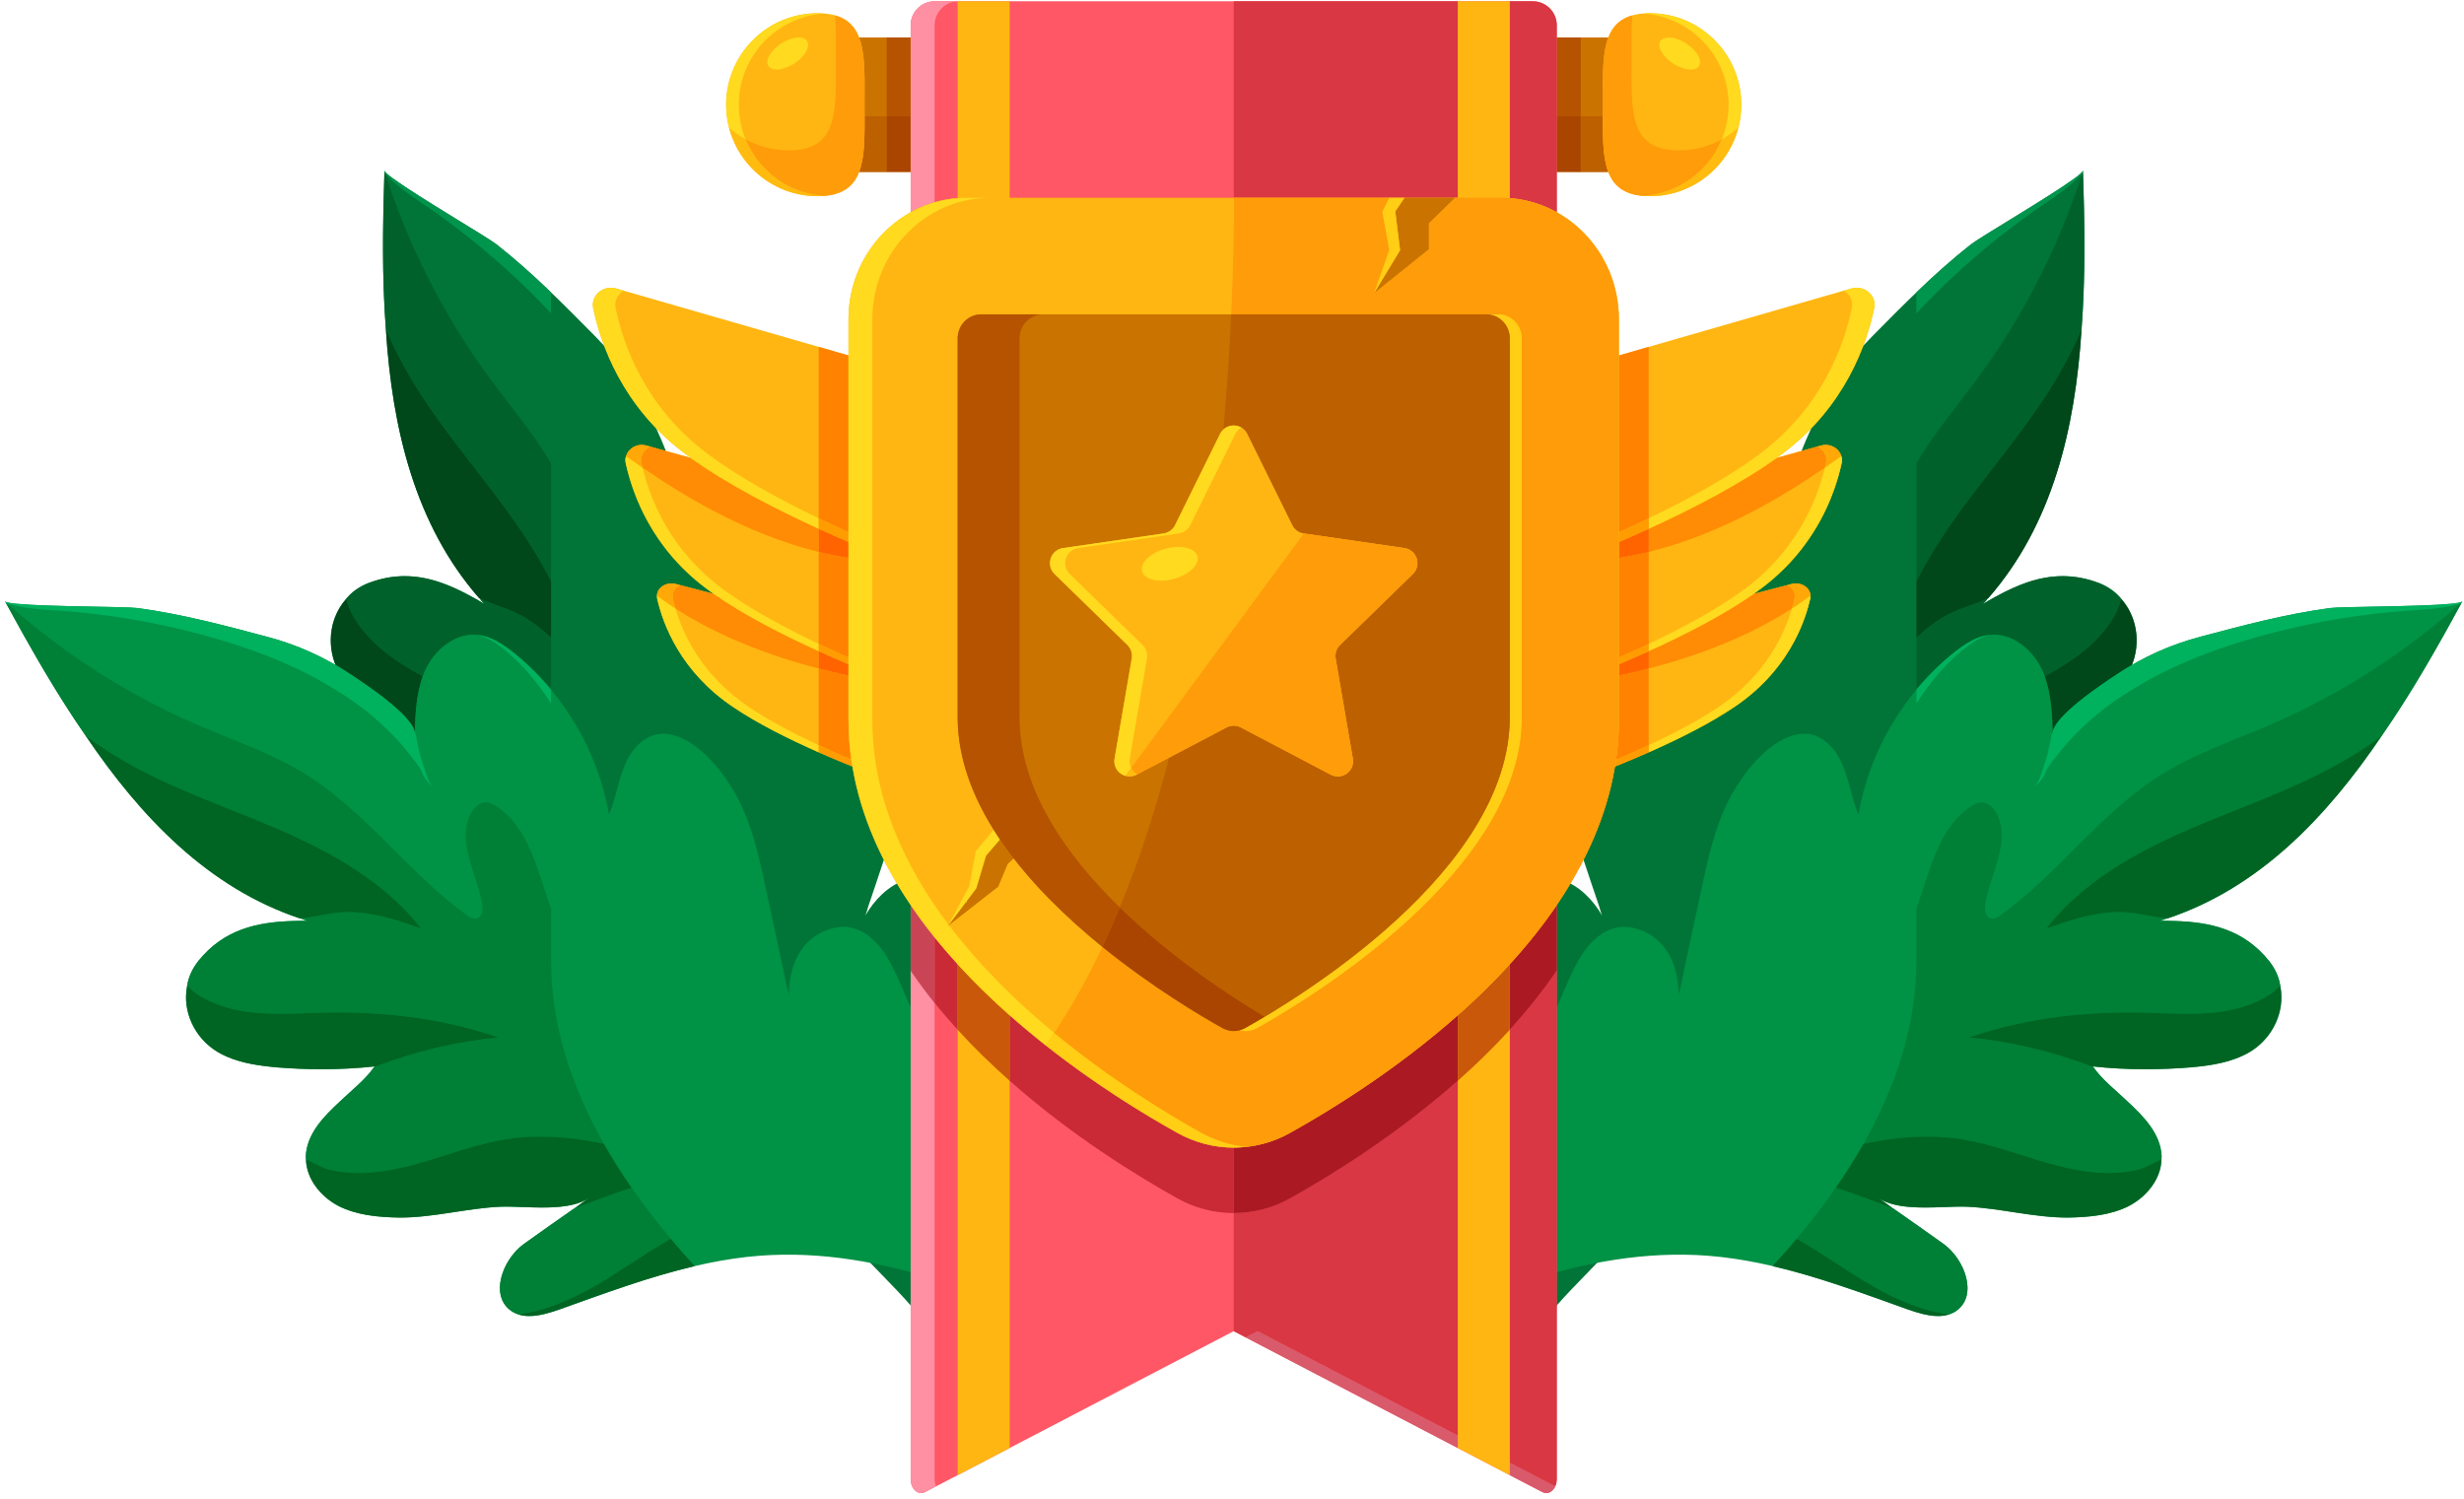 <svg width="373" height="227" viewBox="0 0 373 227" fill="none" xmlns="http://www.w3.org/2000/svg">
<path d="M58.208 25.819L58.191 25.942L58.202 26.149C57.926 33.878 57.807 41.961 58.415 49.856C59.367 64.908 62.829 79.451 72.527 90.546L72.567 90.552C72.81 90.876 73.06 91.159 73.348 91.448C72.7 91.067 72.093 90.691 71.439 90.35C66.574 87.671 61.639 86.058 55.831 88.245C54.43 88.79 53.24 89.612 52.383 90.688C49.776 93.621 49.296 98.139 51.333 101.819C52.849 104.515 55.331 106.522 57.842 108.325C61.974 111.228 66.359 113.796 70.941 115.855L70.814 115.877L70.774 115.871C68.564 116.878 66.041 117.181 63.646 117.747C60.321 118.472 56.711 119.444 54.854 122.32L54.629 122.742C53.136 125.378 53.676 128.845 55.29 131.429C57.014 134.115 59.717 136.029 62.453 137.699C66.99 140.37 72.052 141.672 76.622 144.101C79.96 145.899 84.982 150.087 89.031 149.796C88.07 149.867 87.151 149.94 86.185 150.052L86.103 150.042C83.015 150.262 79.874 150.556 76.779 150.818C72.712 151.229 68.252 154.974 69.919 158.639C70.076 158.993 70.313 159.358 70.562 159.642C71.91 161.197 74.306 161.785 76.394 162.207C86.813 164.19 97.382 165.987 106.887 170.608C115.502 174.81 122.821 181.146 129.111 188.322C131.917 191.533 135.094 194.466 137.9 197.676C140.065 200.174 141.054 202.217 144.536 203.292L144.735 203.36L144.773 203.366C145.214 203.469 145.579 203.522 146.006 203.418L146.543 203.124C147.488 202.307 147.022 200.341 146.429 199.017C145.195 196.362 144.269 193.584 143.683 190.732L143.69 190.692C142.329 184.589 142.293 178.18 142.894 171.944C143.749 162.769 145.819 153.768 146.753 144.604C147.135 141.064 147.126 137.055 144.588 134.585C143.788 133.808 142.788 133.294 141.707 133.057C140.161 132.588 138.449 132.716 136.927 133.245C134.4 134.162 132.37 136.229 131 138.596C131.133 138.242 131.271 137.85 131.363 137.49L131.376 137.409C133.007 132.643 134.555 127.863 136.146 123.092C137.661 118.555 139.187 113.939 139.538 109.154C139.844 104.695 139.05 97.225 134.943 94.45L134.364 94.161L134.329 94.115C132.165 93.064 129.36 93.903 127.37 95.395C125.253 96.912 123.68 98.96 121.637 100.526L121.593 100.561L121.309 100.809C124.818 91.56 124.752 81.013 121.193 71.786C120.458 69.989 119.596 68.213 118.074 67.004L117.999 66.952C115.314 64.915 111.352 65.468 108.523 67.336C105.781 69.177 103.891 72.004 102.126 74.812L101.964 75.079C103.352 72.878 99.088 64.253 98.063 62.167C96.019 57.948 93.335 54.176 90.048 50.857C85.246 46.001 80.553 41.24 75.166 37C73.756 35.889 63.417 29.87 59.597 27.092C58.736 26.474 58.185 25.983 58.208 25.819Z" fill="#007537"/>
<path d="M58.046 31.416C58.082 29.577 58.133 27.753 58.191 25.942L58.201 26.149C58.14 27.889 58.085 29.645 58.046 31.416Z" fill="#13114C"/>
<path d="M83.416 104.4C81.661 102.286 79.692 100.35 77.54 98.642C76.01 97.477 74.384 96.393 72.48 96.126L72.39 96.118C72.156 96.091 71.924 96.077 71.692 96.077C68.648 96.077 65.87 98.397 64.499 101.2C64.308 101.597 64.139 102.003 63.989 102.414C61.863 101.227 59.786 99.966 57.909 98.43C56.063 96.886 54.384 95.034 53.245 92.888C52.88 92.256 52.666 91.442 52.399 90.701C50.059 93.335 49.434 97.243 50.8 100.674C50.796 100.672 50.792 100.668 50.787 100.666C50.305 99.457 50.07 98.19 50.07 96.943C50.069 94.639 50.865 92.395 52.383 90.687C53.24 89.612 54.43 88.789 55.831 88.245C57.725 87.531 59.526 87.223 61.262 87.223C64.85 87.223 68.16 88.544 71.439 90.35C72.093 90.69 72.7 91.066 73.348 91.447C73.06 91.159 72.81 90.875 72.567 90.551C74.384 91.428 76.339 91.916 78.157 92.793C80.121 93.724 81.84 95.048 83.416 96.548L83.416 104.4ZM83.416 88.005C81.524 84.263 79.194 80.701 76.729 77.302C71.51 70.153 65.567 63.437 61.262 55.676C60.209 53.788 59.249 51.836 58.415 49.856C57.956 43.725 57.924 37.511 58.046 31.416C58.086 29.645 58.14 27.889 58.202 26.149C58.232 26.187 58.264 26.222 58.296 26.258L58.393 26.549C59.569 30.187 60.963 33.733 62.492 37.216C65.686 44.365 69.632 51.168 74.274 57.448C77.383 61.637 80.789 65.665 83.416 70.148V88.005Z" fill="#00622A"/>
<path d="M62.788 111.053C62.788 111.051 62.788 111.047 62.788 111.047C62.775 108.46 54.893 103.293 52.983 102.032C52.266 101.556 51.54 101.104 50.8 100.673C49.434 97.242 50.059 93.334 52.399 90.7C52.666 91.441 52.88 92.255 53.245 92.887C54.384 95.033 56.063 96.885 57.909 98.429C59.786 99.965 61.863 101.226 63.989 102.414C63.032 105.05 62.876 107.948 62.792 110.783L62.788 111.053Z" fill="#004719"/>
<path d="M83.416 96.548C81.84 95.048 80.121 93.724 78.157 92.793C76.339 91.916 74.384 91.428 72.567 90.551L72.527 90.545C62.829 79.45 59.367 64.907 58.415 49.855C59.249 51.835 60.209 53.788 61.262 55.675C65.567 63.437 71.51 70.152 76.729 77.301C79.194 80.7 81.524 84.262 83.416 88.004V96.548Z" fill="#004719"/>
<path d="M83.416 47.429C77.405 41.013 70.64 35.269 63.341 30.394C61.976 29.471 59.752 27.913 58.296 26.258L58.191 25.942L58.208 25.819C58.207 25.825 58.207 25.827 58.207 25.833C58.21 26.005 58.755 26.49 59.596 27.092C63.415 29.869 73.754 35.888 75.165 36.999C78.076 39.29 80.784 41.733 83.416 44.26V47.429Z" fill="#00954D"/>
<path d="M58.296 26.258C58.264 26.222 58.232 26.187 58.201 26.149L58.191 25.942L58.296 26.258Z" fill="#008641"/>
<path d="M0.759 91.02L0.805 91.131L0.919 91.303C4.56 98.035 8.511 104.988 12.991 111.418C21.352 123.782 31.599 134.45 45.434 139.049L45.473 139.033C45.842 139.188 46.196 139.305 46.588 139.406C45.844 139.406 45.138 139.39 44.409 139.428C38.916 139.583 33.897 140.683 30.04 145.463C29.119 146.629 28.513 147.928 28.324 149.273C27.57 153.086 29.428 157.179 33.01 159.295C35.655 160.834 38.779 161.302 41.826 161.58C46.806 161.986 51.834 161.978 56.775 161.436L56.679 161.517L56.641 161.534C55.261 163.5 53.261 165.022 51.502 166.709C49.028 168.993 46.438 171.632 46.295 175.017L46.316 175.49C46.365 178.489 48.563 181.174 51.237 182.572C54.054 183.996 57.319 184.275 60.491 184.325C65.7 184.332 70.671 182.901 75.787 182.681C76.776 182.643 77.947 182.689 79.198 182.735C82.69 182.863 86.793 182.994 89.229 181.316C88.445 181.855 87.699 182.381 86.93 182.961L86.856 182.992C84.33 184.729 81.799 186.556 79.291 188.332C76.028 190.72 74.101 196.151 77.362 198.443C77.673 198.667 78.058 198.857 78.412 198.974C80.343 199.625 82.681 198.929 84.675 198.239C94.555 194.704 104.473 190.938 114.899 190.111C124.355 189.378 133.774 191.109 142.74 194.078C146.744 195.407 150.925 196.317 154.928 197.645C158.027 198.691 159.896 199.939 163.406 199.108L163.608 199.07L163.646 199.054C164.074 198.923 164.409 198.784 164.722 198.478L165.032 197.958C165.43 196.79 164.046 195.344 162.875 194.513C160.492 192.866 158.308 190.962 156.38 188.824L156.364 188.786C152.142 184.262 148.896 178.813 146.282 173.192C142.41 164.938 139.66 156.22 135.862 147.936C134.412 144.725 132.396 141.307 128.991 140.476C127.919 140.215 126.808 140.277 125.767 140.618C124.214 140.994 122.817 141.96 121.783 143.172C120.089 145.226 119.393 148.006 119.411 150.711C119.347 150.343 119.268 149.94 119.167 149.586L119.136 149.512C118.136 144.627 117.062 139.773 116.023 134.904C115.042 130.277 114.029 125.574 111.929 121.314C109.952 117.357 105.53 111.385 100.633 111.077L99.995 111.121L99.942 111.099C97.568 111.287 95.596 113.408 94.648 115.679C93.602 118.035 93.287 120.571 92.332 122.932L92.31 122.986L92.194 123.341C90.548 113.689 85.203 104.726 77.54 98.642C76.01 97.477 74.385 96.393 72.48 96.126L72.39 96.118C69.078 95.728 65.974 98.185 64.499 101.199C63.083 104.143 62.889 107.504 62.792 110.783L62.787 111.091C62.869 108.52 54.905 103.302 52.984 102.033C49.126 99.462 44.944 97.591 40.475 96.409C33.942 94.671 27.553 92.964 20.831 92.052C19.071 91.812 7.232 91.861 2.583 91.409C1.537 91.313 0.821 91.169 0.759 91.02Z" fill="#009245"/>
<path d="M48.718 161.869C46.426 161.869 44.13 161.771 41.846 161.585C40.866 161.493 39.875 161.384 38.896 161.226C39.869 161.384 40.852 161.49 41.826 161.58C44.11 161.768 46.405 161.866 48.697 161.866C51.401 161.866 54.1 161.727 56.775 161.436L56.769 161.442C54.103 161.733 51.412 161.869 48.718 161.869Z" fill="#0D0F3F"/>
<path d="M60.534 184.329C60.527 184.329 60.52 184.329 60.512 184.329C58.837 184.301 57.134 184.212 55.486 183.922C57.128 184.208 58.822 184.299 60.491 184.325C60.499 184.325 60.508 184.325 60.515 184.325C65.716 184.325 70.679 182.901 75.787 182.681C76.04 182.67 76.305 182.666 76.58 182.666C77.38 182.666 78.267 182.699 79.198 182.734C80.13 182.77 81.106 182.802 82.082 182.802C84.762 182.802 87.443 182.544 89.229 181.315C89.126 181.386 89.022 181.457 88.919 181.528C87.143 182.577 84.623 182.806 82.102 182.806C81.127 182.806 80.151 182.773 79.219 182.738C78.29 182.705 77.402 182.67 76.602 182.67C76.327 182.67 76.061 182.676 75.808 182.684C70.698 182.904 65.735 184.329 60.534 184.329Z" fill="#0D0F3F"/>
<path d="M80.141 199.239C79.817 199.239 79.499 199.215 79.189 199.166C79.493 199.211 79.803 199.234 80.119 199.234C81.629 199.234 83.24 198.735 84.675 198.239C91.436 195.821 98.216 193.293 105.163 191.673C105.165 191.675 105.165 191.679 105.169 191.681C98.227 193.298 91.452 195.826 84.695 198.244C83.262 198.738 81.651 199.239 80.141 199.239Z" fill="#0D0F3F"/>
<path d="M3.451 95.914C2.552 94.315 1.672 92.719 0.805 91.131L0.919 91.303C1.747 92.831 2.589 94.372 3.451 95.914Z" fill="#13114E"/>
<path d="M79.189 199.166C78.924 199.122 78.665 199.06 78.412 198.974C78.058 198.857 77.673 198.667 77.362 198.443C76.178 197.61 75.678 196.363 75.678 194.999C75.678 192.607 77.213 189.851 79.291 188.332C81.799 186.556 84.33 184.729 86.856 182.992L86.93 182.962C87.597 182.457 88.247 181.997 88.919 181.529C89.033 181.464 89.144 181.392 89.251 181.319C88.466 181.859 87.719 182.386 86.95 182.964C89.817 181.848 92.691 180.745 95.603 179.813C97.427 182.441 99.412 185.017 101.531 187.539C97.565 189.821 93.849 192.515 89.85 194.814C86.328 196.785 82.48 198.498 78.432 198.977C78.679 199.062 78.931 199.122 79.189 199.166ZM55.486 183.922C54.008 183.664 52.572 183.244 51.237 182.572C48.563 181.174 46.365 178.489 46.316 175.49L46.295 175.017C46.438 171.632 49.028 168.992 51.502 166.709C53.261 165.022 55.261 163.5 56.641 161.534L56.679 161.517L56.768 161.441C56.777 161.439 56.787 161.439 56.796 161.439L56.699 161.523C62.699 159.189 69.036 157.678 75.434 157.062C67.672 154.364 59.42 153.28 51.214 153.28C50.516 153.28 49.819 153.288 49.121 153.302C46.905 153.356 44.678 153.476 42.461 153.476C40.603 153.476 38.752 153.391 36.92 153.108C34.571 152.716 32.211 151.978 30.162 150.72C29.535 150.366 28.943 149.775 28.345 149.279C27.591 153.089 29.448 157.182 33.03 159.298C34.824 160.341 36.837 160.894 38.896 161.226C36.829 160.894 34.809 160.341 33.01 159.296C29.959 157.493 28.16 154.257 28.158 150.984C28.158 150.412 28.212 149.84 28.324 149.274C28.513 147.928 29.119 146.629 30.04 145.464C33.897 140.684 38.916 139.584 44.409 139.429C44.798 139.41 45.18 139.404 45.567 139.404C45.903 139.404 46.241 139.406 46.588 139.406C46.196 139.305 45.842 139.188 45.473 139.033C47.462 138.872 49.375 138.306 51.365 138.145C51.842 138.102 52.318 138.082 52.792 138.082C56.524 138.082 60.197 139.322 63.729 140.547C58.344 133.616 50.431 129.163 42.378 125.645C34.341 122.164 25.904 119.416 18.339 114.955C16.494 113.874 14.694 112.69 12.991 111.418C9.535 106.434 6.397 101.161 3.451 95.913C2.589 94.372 1.746 92.831 0.919 91.303C0.963 91.319 1.008 91.333 1.053 91.349L1.283 91.548C4.11 94.062 7.078 96.387 10.129 98.591C16.439 103.09 23.218 106.911 30.326 109.942C35.571 112.164 41.023 114.038 45.869 116.993C55.249 122.676 61.742 132.088 70.596 138.515C70.971 138.801 71.434 139.082 71.903 139.082C71.992 139.082 72.082 139.072 72.173 139.049C73.042 138.823 73.129 137.649 72.978 136.748C72.154 132.186 69.132 127.388 71.235 123.243C71.684 122.317 72.56 121.475 73.606 121.475C73.611 121.475 73.614 121.475 73.617 121.475C74.196 121.502 74.754 121.797 75.24 122.123C80.155 125.47 81.332 131.849 83.416 137.56V145.46C83.416 155.06 86.42 164.35 91.409 173.157C88.222 172.487 85.011 172.068 81.799 172.068C80.078 172.068 78.358 172.187 76.637 172.454C72.082 173.187 67.745 174.881 63.277 176.147C60.333 176.956 57.277 177.583 54.26 177.583C52.682 177.583 51.116 177.41 49.582 177.005C48.64 176.735 47.476 176.033 46.336 175.494C46.385 178.492 48.584 181.178 51.258 182.574C52.587 183.247 54.015 183.664 55.486 183.922Z" fill="#007F36"/>
<path d="M48.696 161.866C46.405 161.866 44.11 161.768 41.826 161.58C40.852 161.49 39.869 161.384 38.896 161.226C36.837 160.893 34.824 160.341 33.03 159.298C29.448 157.182 27.591 153.088 28.345 149.278C28.943 149.774 29.535 150.365 30.162 150.719C32.211 151.977 34.571 152.715 36.92 153.107C38.752 153.391 40.603 153.475 42.461 153.475C44.678 153.475 46.905 153.355 49.121 153.301C49.819 153.287 50.516 153.279 51.214 153.279C59.42 153.279 67.672 154.363 75.434 157.062C69.037 157.677 62.699 159.189 56.699 161.523L56.796 161.438C56.787 161.438 56.777 161.438 56.769 161.44L56.775 161.434C54.1 161.726 51.4 161.866 48.696 161.866Z" fill="#006422"/>
<path d="M60.515 184.325C60.508 184.325 60.499 184.325 60.491 184.325C58.822 184.299 57.128 184.208 55.486 183.922C54.015 183.664 52.587 183.247 51.258 182.574C48.584 181.178 46.386 178.492 46.336 175.494C47.476 176.033 48.64 176.735 49.583 177.005C51.116 177.411 52.682 177.583 54.26 177.583C57.277 177.583 60.333 176.956 63.277 176.147C67.745 174.881 72.082 173.187 76.638 172.454C78.358 172.187 80.078 172.068 81.799 172.068C85.011 172.068 88.222 172.487 91.409 173.157C92.682 175.409 94.088 177.628 95.603 179.813C92.691 180.744 89.817 181.848 86.95 182.963C87.719 182.386 88.466 181.858 89.251 181.319C89.144 181.392 89.033 181.463 88.919 181.529C89.022 181.457 89.126 181.387 89.229 181.316C87.443 182.544 84.762 182.803 82.082 182.803C81.106 182.803 80.13 182.77 79.198 182.735C78.267 182.7 77.38 182.667 76.58 182.667C76.305 182.667 76.04 182.671 75.787 182.681C70.679 182.901 65.716 184.325 60.515 184.325Z" fill="#006422"/>
<path d="M80.12 199.234C79.803 199.234 79.493 199.211 79.189 199.166C78.931 199.122 78.679 199.062 78.432 198.977C82.48 198.498 86.328 196.785 89.85 194.814C93.849 192.515 97.565 189.821 101.531 187.539C102.701 188.934 103.915 190.315 105.163 191.673C98.216 193.294 91.436 195.821 84.675 198.239C83.24 198.735 81.629 199.234 80.12 199.234Z" fill="#006422"/>
<path d="M63.729 140.547C60.197 139.322 56.524 138.083 52.792 138.083C52.318 138.083 51.842 138.101 51.365 138.145C49.375 138.306 47.462 138.872 45.473 139.033L45.434 139.049C31.599 134.45 21.352 123.782 12.991 111.418C14.694 112.69 16.494 113.874 18.339 114.956C25.904 119.417 34.341 122.164 42.378 125.645C50.431 129.163 58.344 133.616 63.729 140.547Z" fill="#006422"/>
<path d="M65.378 118.997C64.712 118.439 64.201 117.731 63.863 116.908C63.525 116.083 62.857 115.307 62.294 114.577C61.729 113.844 61.129 113.128 60.544 112.45C59.155 110.876 57.607 109.457 56.002 108.103C54.358 106.764 52.632 105.549 50.826 104.454C49.004 103.319 47.138 102.292 45.175 101.347C43.226 100.443 41.257 99.587 39.243 98.841C37.229 98.092 35.208 97.433 33.165 96.829C24.8 94.359 16.126 92.847 7.432 92.349C5.805 92.245 3.125 92.03 1.053 91.349L0.805 91.131L0.759 91.02C0.821 91.169 1.537 91.314 2.583 91.409C7.232 91.861 19.071 91.812 20.831 92.052C27.553 92.964 33.942 94.672 40.475 96.409C44.944 97.591 49.126 99.462 52.983 102.033C54.893 103.294 62.775 108.46 62.788 111.047C62.788 111.047 62.788 111.049 62.788 111.054L62.792 110.784L62.969 111.323C63.143 112.17 63.294 113.072 63.505 113.905C63.614 114.384 63.746 114.812 63.893 115.277C64.173 116.168 64.451 117.059 64.805 117.922C64.922 118.311 65.149 118.654 65.378 118.997Z" fill="#00B15E"/>
<path d="M1.053 91.349C1.008 91.333 0.964 91.319 0.919 91.303L0.805 91.131L1.053 91.349Z" fill="#00A451"/>
<path d="M83.416 106.518C81.504 103.512 79.244 100.759 76.515 98.493C75.281 97.512 73.971 96.562 72.48 96.126C74.384 96.393 76.01 97.477 77.54 98.642C79.692 100.35 81.661 102.286 83.416 104.4V106.518Z" fill="#00B15E"/>
<path d="M315.311 25.819L315.328 25.942L315.317 26.149C315.593 33.878 315.712 41.961 315.105 49.856C314.152 64.908 310.69 79.451 300.992 90.546L300.952 90.552C300.709 90.876 300.461 91.159 300.17 91.448C300.818 91.067 301.425 90.691 302.079 90.35C306.946 87.671 311.881 86.058 317.69 88.245C319.089 88.79 320.279 89.612 321.135 90.688C323.744 93.621 324.223 98.139 322.186 101.819C320.672 104.515 318.188 106.522 315.677 108.325C311.546 111.228 307.161 113.796 302.577 115.855L302.706 115.877L302.746 115.871C304.955 116.878 307.48 117.181 309.874 117.747C313.199 118.472 316.807 119.444 318.665 122.32L318.891 122.742C320.383 125.378 319.844 128.845 318.229 131.429C316.505 134.115 313.803 136.029 311.066 137.699C306.532 140.37 301.469 141.672 296.899 144.101C293.56 145.899 288.539 150.087 284.489 149.796C285.447 149.867 286.368 149.94 287.335 150.052L287.416 150.042C290.505 150.262 293.645 150.556 296.741 150.818C300.807 151.229 305.266 154.974 303.602 158.639C303.444 158.993 303.207 159.358 302.959 159.642C301.611 161.197 299.214 161.785 297.125 162.207C286.706 164.19 276.136 165.987 266.632 170.608C258.018 174.81 250.7 181.146 244.409 188.322C241.601 191.533 238.425 194.466 235.62 197.676C233.455 200.174 232.464 202.217 228.984 203.292L228.787 203.36L228.747 203.366C228.305 203.469 227.94 203.522 227.513 203.418L226.976 203.124C226.031 202.307 226.497 200.341 227.091 199.017C228.324 196.362 229.25 193.584 229.836 190.732L229.83 190.692C231.192 184.589 231.227 178.18 230.625 171.944C229.773 162.769 227.703 153.768 226.766 144.604C226.385 141.064 226.393 137.055 228.931 134.585C229.732 133.808 230.731 133.294 231.812 133.057C233.359 132.588 235.07 132.716 236.592 133.245C239.119 134.162 241.151 136.229 242.521 138.596C242.387 138.242 242.248 137.85 242.156 137.49L242.146 137.409C240.514 132.643 238.965 127.863 237.374 123.092C235.86 118.555 234.335 113.939 233.984 109.154C233.676 104.695 234.471 97.225 238.578 94.45L239.158 94.161L239.191 94.115C241.356 93.064 244.161 93.903 246.152 95.395C248.268 96.912 249.839 98.96 251.882 100.526L251.928 100.561L252.211 100.809C248.704 91.56 248.769 81.013 252.328 71.786C253.064 69.989 253.924 68.213 255.447 67.004L255.523 66.952C258.208 64.915 262.168 65.468 264.997 67.336C267.74 69.177 269.63 72.004 271.395 74.812L271.555 75.079C270.169 72.878 274.434 64.253 275.458 62.167C277.501 57.948 280.186 54.176 283.473 50.857C288.274 46.001 292.967 41.24 298.354 37C299.764 35.889 310.105 29.87 313.923 27.092C314.784 26.474 315.333 25.983 315.311 25.819Z" fill="#007537"/>
<path d="M315.475 31.454C315.434 29.673 315.379 27.902 315.317 26.149L315.327 25.942C315.384 27.764 315.436 29.602 315.475 31.454Z" fill="#13114C"/>
<path d="M290.104 104.4V96.546C291.68 95.048 293.396 93.724 295.362 92.793C297.179 91.916 299.134 91.428 300.951 90.551C300.708 90.875 300.461 91.159 300.169 91.447C300.817 91.066 301.425 90.69 302.078 90.35C305.357 88.544 308.669 87.223 312.256 87.223C313.993 87.223 315.793 87.531 317.689 88.245C319.089 88.789 320.279 89.612 321.134 90.688C322.654 92.395 323.449 94.639 323.449 96.943C323.449 98.19 323.215 99.457 322.733 100.666C322.726 100.668 322.722 100.672 322.718 100.674C324.085 97.24 323.459 93.332 321.117 90.701C320.853 91.442 320.638 92.256 320.273 92.888C319.132 95.034 317.454 96.886 315.607 98.43C313.731 99.966 311.656 101.227 309.529 102.414C309.379 102.003 309.21 101.597 309.02 101.2C307.647 98.397 304.869 96.077 301.827 96.077C301.596 96.077 301.361 96.091 301.13 96.118L301.037 96.126C299.134 96.393 297.508 97.477 295.98 98.642C293.826 100.35 291.86 102.286 290.104 104.4ZM290.103 88.005V70.148C292.731 65.665 296.135 61.637 299.245 57.449C303.886 51.168 307.832 44.365 311.027 37.217C312.555 33.733 313.949 30.188 315.126 26.549L315.221 26.258C315.254 26.222 315.286 26.187 315.316 26.149C315.379 27.903 315.433 29.673 315.474 31.454C315.594 37.538 315.561 43.739 315.104 49.856C314.27 51.836 313.309 53.788 312.255 55.676C307.949 63.437 302.007 70.153 296.789 77.302C294.324 80.701 291.996 84.263 290.103 88.005Z" fill="#00622A"/>
<path d="M310.73 111.053L310.728 110.783C310.644 107.948 310.486 105.051 309.53 102.414C311.657 101.227 313.732 99.966 315.609 98.43C317.455 96.886 319.133 95.034 320.274 92.888C320.639 92.256 320.854 91.442 321.118 90.701C323.46 93.332 324.087 97.24 322.719 100.674C321.981 101.104 321.251 101.556 320.535 102.033C318.626 103.294 310.745 108.46 310.731 111.047C310.731 111.047 310.73 111.049 310.73 111.053Z" fill="#004719"/>
<path d="M290.104 96.545V88.005C291.996 84.263 294.325 80.701 296.789 77.302C302.007 70.153 307.95 63.437 312.256 55.675C313.309 53.788 314.271 51.836 315.104 49.856C314.151 64.908 310.69 79.451 300.992 90.546L300.951 90.552C299.134 91.429 297.179 91.916 295.362 92.793C293.396 93.725 291.68 95.047 290.104 96.545Z" fill="#004719"/>
<path d="M290.104 47.429V44.259C292.734 41.732 295.441 39.289 298.353 36.999C299.763 35.888 310.104 29.869 313.922 27.091C314.764 26.489 315.308 26.004 315.311 25.833C315.311 25.827 315.311 25.825 315.311 25.818L315.327 25.941L315.221 26.257C313.767 27.913 311.545 29.47 310.178 30.394C302.879 35.269 296.114 41.013 290.104 47.429Z" fill="#00954D"/>
<path d="M315.221 26.258L315.327 25.942L315.317 26.149C315.287 26.187 315.254 26.222 315.221 26.258Z" fill="#008641"/>
<path d="M372.758 91.02L372.712 91.131L372.598 91.303C368.956 98.035 365.008 104.988 360.528 111.418C352.167 123.782 341.919 134.45 328.084 139.049L328.046 139.033C327.675 139.188 327.321 139.305 326.929 139.406C327.675 139.406 328.381 139.39 329.111 139.428C334.604 139.583 339.62 140.683 343.479 145.463C344.4 146.629 345.004 147.928 345.195 149.273C345.949 153.086 344.092 157.179 340.508 159.295C337.864 160.834 334.74 161.302 331.692 161.58C326.711 161.986 321.684 161.978 316.744 161.436L316.839 161.517L316.877 161.534C318.258 163.5 320.257 165.022 322.016 166.709C324.492 168.993 327.082 171.632 327.223 175.017L327.205 175.49C327.153 178.489 324.956 181.174 322.284 182.572C319.465 183.996 316.2 184.275 313.027 184.325C307.817 184.332 302.85 182.901 297.733 182.681C296.744 182.643 295.573 182.689 294.323 182.735C290.829 182.863 286.725 182.994 284.29 181.316C285.074 181.855 285.82 182.381 286.588 182.961L286.665 182.992C289.189 184.729 291.719 186.556 294.23 188.332C297.493 190.72 299.418 196.151 296.158 198.443C295.848 198.667 295.461 198.857 295.107 198.974C293.176 199.625 290.837 198.929 288.846 198.239C278.963 194.704 269.047 190.938 258.622 190.111C249.164 189.378 239.743 191.109 230.778 194.078C226.775 195.407 222.594 196.317 218.591 197.645C215.492 198.691 213.623 199.939 210.113 199.108L209.911 199.07L209.873 199.054C209.446 198.923 209.111 198.784 208.797 198.478L208.487 197.958C208.092 196.79 209.473 195.344 210.644 194.513C213.03 192.866 215.211 190.962 217.139 188.824L217.156 188.786C221.377 184.262 224.62 178.813 227.238 173.192C231.11 164.938 233.861 156.22 237.657 147.936C239.109 144.725 241.124 141.307 244.528 140.476C245.599 140.215 246.712 140.277 247.753 140.618C249.305 140.994 250.702 141.96 251.737 143.172C253.431 145.226 254.125 148.006 254.109 150.711C254.172 150.343 254.251 149.94 254.352 149.586L254.384 149.512C255.384 144.627 256.457 139.773 257.494 134.904C258.477 130.277 259.491 125.574 261.59 121.314C263.567 117.357 267.99 111.385 272.884 111.077L273.524 111.121L273.576 111.099C275.951 111.287 277.922 113.408 278.87 115.679C279.916 118.035 280.232 120.571 281.185 122.932L281.209 122.986L281.327 123.341C282.971 113.689 288.317 104.726 295.981 98.642C297.509 97.477 299.135 96.393 301.038 96.126L301.131 96.118C304.44 95.728 307.544 98.185 309.021 101.199C310.437 104.143 310.63 107.504 310.728 110.783L310.734 111.091C310.653 108.52 318.616 103.302 320.536 102.033C324.395 99.462 328.575 97.591 333.044 96.409C339.578 94.671 345.967 92.964 352.688 92.052C354.45 91.812 366.289 91.861 370.937 91.409C371.983 91.313 372.698 91.169 372.758 91.02Z" fill="#009245"/>
<path d="M324.802 161.869C322.106 161.869 319.415 161.732 316.749 161.441L316.743 161.435C319.417 161.726 322.116 161.865 324.821 161.865C327.114 161.865 329.41 161.767 331.692 161.579C332.661 161.492 333.639 161.383 334.606 161.228C333.633 161.386 332.648 161.495 331.67 161.585C329.388 161.77 327.093 161.869 324.802 161.869Z" fill="#0D0F3F"/>
<path d="M312.983 184.329C307.784 184.329 302.819 182.904 297.71 182.684C297.457 182.676 297.193 182.67 296.915 182.67C296.117 182.67 295.229 182.705 294.298 182.738C293.366 182.773 292.391 182.806 291.416 182.806C288.894 182.806 286.37 182.577 284.594 181.525C284.493 181.455 284.39 181.387 284.289 181.315C286.076 182.544 288.755 182.802 291.435 182.802C292.413 182.802 293.388 182.77 294.322 182.734C295.251 182.699 296.139 182.666 296.939 182.666C297.214 182.666 297.478 182.67 297.732 182.681C302.841 182.901 307.803 184.325 313.002 184.325C313.01 184.325 313.018 184.325 313.026 184.325C314.685 184.299 316.368 184.209 317.999 183.927C316.362 184.211 314.671 184.301 313.007 184.329C312.999 184.329 312.991 184.329 312.983 184.329Z" fill="#0D0F3F"/>
<path d="M293.377 199.239C291.868 199.239 290.256 198.738 288.823 198.245C282.064 195.827 275.288 193.299 268.341 191.679C268.343 191.676 268.347 191.672 268.349 191.67C275.296 193.292 282.08 195.821 288.845 198.239C290.278 198.735 291.89 199.234 293.399 199.234C293.709 199.234 294.017 199.212 294.317 199.166C294.009 199.215 293.696 199.239 293.377 199.239Z" fill="#0D0F3F"/>
<path d="M369.978 96.077C370.871 94.481 371.743 92.885 372.598 91.303L372.712 91.131C371.819 92.771 370.906 94.424 369.978 96.077Z" fill="#13114E"/>
<path d="M294.317 199.166C294.578 199.124 294.834 199.062 295.085 198.978C291.038 198.498 287.19 196.785 283.668 194.814C279.668 192.515 275.95 189.819 271.982 187.536C274.101 185.015 276.086 182.438 277.911 179.811C280.822 180.745 283.698 181.845 286.569 182.964C285.801 182.386 285.052 181.859 284.267 181.319C284.374 181.389 284.483 181.461 284.594 181.526C285.267 181.995 285.92 182.458 286.588 182.962L286.664 182.992C289.188 184.729 291.718 186.557 294.229 188.332C296.305 189.851 297.841 192.607 297.841 194.999C297.841 196.363 297.342 197.611 296.158 198.444C295.847 198.667 295.46 198.857 295.106 198.974C294.85 199.062 294.586 199.124 294.317 199.166ZM317.999 183.928C319.483 183.669 320.921 183.25 322.261 182.575C324.936 181.178 327.131 178.492 327.182 175.494C326.041 176.033 324.878 176.735 323.936 177.005C322.403 177.411 320.837 177.583 319.26 177.583C316.243 177.583 313.184 176.957 310.24 176.147C305.774 174.881 301.436 173.187 296.882 172.454C295.161 172.187 293.44 172.068 291.719 172.068C288.505 172.068 285.294 172.487 282.105 173.16C287.094 164.35 290.104 155.06 290.104 145.46V137.56C292.187 131.849 293.363 125.471 298.279 122.124C298.764 121.797 299.322 121.503 299.902 121.475C299.904 121.475 299.908 121.475 299.91 121.475C300.959 121.475 301.833 122.317 302.283 123.243C304.388 127.388 301.365 132.186 300.54 136.748C300.39 137.65 300.477 138.823 301.346 139.049C301.436 139.071 301.525 139.082 301.615 139.082C302.084 139.082 302.547 138.802 302.923 138.516C311.776 132.088 318.269 122.676 327.648 116.993C332.496 114.038 337.948 112.164 343.193 109.942C350.301 106.911 357.08 103.09 363.39 98.591C366.44 96.388 369.409 94.062 372.235 91.548L372.464 91.349C372.511 91.333 372.554 91.319 372.598 91.303C371.742 92.885 370.871 94.481 369.978 96.077C367.058 101.271 363.948 106.486 360.528 111.418C358.825 112.69 357.025 113.874 355.179 114.956C347.613 119.417 339.176 122.164 331.139 125.645C323.086 129.163 315.175 133.616 309.788 140.547C313.32 139.322 316.994 138.083 320.728 138.083C321.202 138.083 321.678 138.101 322.152 138.145C324.143 138.306 326.055 138.872 328.046 139.033C327.675 139.188 327.321 139.305 326.929 139.406C327.278 139.406 327.615 139.404 327.953 139.404C328.337 139.404 328.721 139.41 329.111 139.429C334.604 139.584 339.62 140.684 343.479 145.464C344.4 146.629 345.004 147.928 345.195 149.274C345.307 149.84 345.361 150.412 345.361 150.984C345.359 154.258 343.558 157.493 340.508 159.296C338.705 160.344 336.679 160.897 334.606 161.229C336.671 160.894 338.691 160.344 340.489 159.299C344.07 157.182 345.927 153.089 345.173 149.279C344.574 149.775 343.983 150.366 343.356 150.72C341.309 151.978 338.947 152.716 336.6 153.108C334.767 153.392 332.915 153.476 331.058 153.476C328.841 153.476 326.613 153.356 324.396 153.302C323.699 153.287 323.002 153.28 322.305 153.28C314.099 153.28 305.847 154.364 298.083 157.063C304.483 157.678 310.82 159.19 316.82 161.524L316.722 161.439C316.73 161.439 316.74 161.439 316.749 161.441L316.839 161.517L316.877 161.534C318.258 163.5 320.257 165.022 322.016 166.709C324.492 168.993 327.082 171.632 327.223 175.017L327.205 175.491C327.153 178.49 324.955 181.174 322.284 182.572C320.938 183.25 319.489 183.669 317.999 183.928Z" fill="#007F36"/>
<path d="M324.821 161.866C322.117 161.866 319.418 161.727 316.744 161.435L316.75 161.442C316.742 161.439 316.732 161.44 316.723 161.44L316.821 161.524C310.821 159.19 304.484 157.678 298.084 157.063C305.848 154.364 314.1 153.28 322.306 153.28C323.003 153.28 323.7 153.288 324.397 153.302C326.614 153.357 328.842 153.476 331.059 153.476C332.916 153.476 334.768 153.392 336.601 153.109C338.948 152.717 341.31 151.978 343.358 150.72C343.984 150.366 344.575 149.775 345.174 149.28C345.928 153.09 344.071 157.183 340.49 159.299C338.692 160.345 336.672 160.895 334.607 161.23C333.641 161.385 332.663 161.494 331.693 161.581C329.411 161.769 327.115 161.866 324.821 161.866Z" fill="#006422"/>
<path d="M313.002 184.325C307.803 184.325 302.841 182.901 297.732 182.681C297.478 182.671 297.214 182.666 296.939 182.666C296.139 182.666 295.251 182.699 294.322 182.734C293.388 182.77 292.413 182.802 291.435 182.802C288.755 182.802 286.076 182.544 284.289 181.315C284.39 181.387 284.493 181.455 284.594 181.525C284.482 181.46 284.373 181.389 284.267 181.319C285.052 181.858 285.801 182.385 286.569 182.963C283.698 181.844 280.822 180.744 277.911 179.81C279.425 177.628 280.83 175.406 282.105 173.159C285.294 172.487 288.505 172.067 291.718 172.067C293.44 172.067 295.161 172.187 296.882 172.454C301.435 173.187 305.774 174.88 310.24 176.146C313.184 176.956 316.243 177.582 319.26 177.582C320.837 177.582 322.403 177.41 323.936 177.005C324.878 176.735 326.041 176.032 327.182 175.493C327.131 178.492 324.936 181.177 322.261 182.574C320.921 183.249 319.483 183.668 317.999 183.927C316.368 184.208 314.685 184.298 313.026 184.325C313.018 184.325 313.01 184.325 313.002 184.325Z" fill="#006422"/>
<path d="M293.399 199.234C291.89 199.234 290.278 198.735 288.845 198.239C282.08 195.821 275.296 193.291 268.349 191.67C269.596 190.312 270.811 188.931 271.982 187.536C275.95 189.819 279.667 192.515 283.668 194.814C287.189 196.785 291.038 198.498 295.085 198.977C294.834 199.062 294.578 199.124 294.317 199.166C294.017 199.211 293.709 199.234 293.399 199.234Z" fill="#006422"/>
<path d="M309.788 140.547C315.175 133.616 323.086 129.163 331.14 125.645C339.176 122.164 347.613 119.416 355.179 114.956C357.025 113.874 358.825 112.69 360.528 111.418C352.167 123.782 341.919 134.45 328.084 139.049L328.046 139.033C326.055 138.872 324.143 138.306 322.152 138.145C321.678 138.102 321.202 138.082 320.728 138.082C316.994 138.082 313.32 139.322 309.788 140.547Z" fill="#006422"/>
<path d="M308.141 118.997C308.369 118.654 308.598 118.311 308.712 117.921C309.066 117.058 309.347 116.168 309.625 115.277C309.772 114.811 309.905 114.384 310.014 113.904C310.224 113.071 310.376 112.17 310.548 111.323L310.728 110.783L310.73 111.053C310.73 111.051 310.73 111.047 310.73 111.047C310.744 108.46 318.625 103.293 320.534 102.032C324.393 99.462 328.573 97.591 333.042 96.409C339.576 94.671 345.965 92.964 352.686 92.051C354.448 91.812 366.287 91.861 370.936 91.409C371.981 91.313 372.698 91.169 372.758 91.019L372.711 91.131L372.463 91.349C370.394 92.03 367.714 92.245 366.085 92.348C357.392 92.847 348.718 94.358 340.352 96.828C338.309 97.433 336.289 98.092 334.276 98.841C332.261 99.587 330.292 100.442 328.345 101.346C326.381 102.291 324.513 103.318 322.694 104.454C320.885 105.548 319.161 106.763 317.516 108.103C315.91 109.457 314.363 110.875 312.974 112.449C312.388 113.128 311.789 113.844 311.225 114.576C310.662 115.306 309.994 116.082 309.654 116.908C309.316 117.73 308.808 118.439 308.141 118.997Z" fill="#00B15E"/>
<path d="M372.464 91.349L372.712 91.131L372.598 91.303C372.554 91.319 372.51 91.333 372.464 91.349Z" fill="#00A451"/>
<path d="M290.104 106.516V104.4C291.86 102.286 293.826 100.35 295.981 98.642C297.508 97.477 299.134 96.393 301.038 96.126C299.546 96.562 298.238 97.512 297.002 98.493C294.276 100.759 292.015 103.512 290.104 106.516Z" fill="#00B15E"/>
<path d="M164.174 142.854C164.305 142.805 164.436 142.75 164.564 142.688C164.436 142.751 164.308 142.805 164.177 142.851L164.174 142.854Z" fill="#FF923B"/>
<path d="M126.187 26.029H247.333V5.674H126.187V26.029Z" fill="#CA7300"/>
<path d="M239.293 17.608H235.663V5.674H239.293V17.608ZM137.856 17.608H134.224V5.674H137.856V17.608Z" fill="#B55300"/>
<path d="M243.464 26.03H239.293V17.608H242.636C242.62 20.922 242.636 23.874 243.464 26.03Z" fill="#BD6000"/>
<path d="M235.663 26.029H239.293V17.609H235.663V26.029Z" fill="#AA4500"/>
<path d="M134.224 26.03H130.054C130.882 23.874 130.896 20.922 130.882 17.608H134.224V26.03Z" fill="#BD6000"/>
<path d="M134.224 26.029H137.856V17.609H134.224V26.029Z" fill="#AA4500"/>
<path d="M235.663 3.812V223.919C235.663 225.42 234.541 226.433 233.492 225.89L228.551 223.322L220.682 219.216L186.759 201.522L152.836 219.216L144.966 223.322L140.027 225.89C138.978 226.433 137.856 225.42 137.856 223.919V3.812C137.856 1.823 139.485 0.193 141.475 0.193H232.044C234.032 0.193 235.663 1.823 235.663 3.812Z" fill="#FF5766"/>
<path d="M139.442 226.039C138.601 226.039 137.856 225.141 137.856 223.919V137.036V146.937C138.993 148.615 140.206 150.245 141.477 151.825V223.919C141.477 224.33 141.567 224.7 141.711 225.015L140.027 225.89C140.018 225.897 140.007 225.901 139.997 225.908C139.813 225.996 139.628 226.04 139.447 226.04C139.445 226.04 139.444 226.039 139.442 226.039ZM137.855 32.131V3.812C137.855 1.823 139.484 0.193 141.474 0.193H145.095H144.965C143.034 0.264 141.476 1.865 141.476 3.812V30.621C140.206 30.988 138.994 31.496 137.855 32.131Z" fill="#FF90A3"/>
<path d="M234.076 226.039C233.885 226.039 233.686 225.992 233.492 225.89C233.686 225.992 233.883 226.039 234.073 226.039C234.632 226.039 235.143 225.64 235.428 225.015L232.173 223.322L228.551 221.434V155.894C231.116 153.083 233.521 150.093 235.663 146.937V198.414V200.588V223.919C235.663 225.141 234.919 226.039 234.076 226.039Z" fill="#D83743"/>
<path d="M220.682 217.327L190.378 201.522L188.569 202.465L186.759 201.522V183.646C189.726 183.646 192.675 182.887 195.28 181.439C201.581 177.912 211.415 171.825 220.682 163.616V217.327Z" fill="#D83743"/>
<path d="M235.663 32.13C233.515 30.938 231.107 30.186 228.551 29.989V0.193H220.682V29.936H186.759V0.193H232.044C234.032 0.193 235.663 1.823 235.663 3.812V17.608V26.029V31.396V32.13Z" fill="#D83743"/>
<path d="M234.073 226.039C233.883 226.039 233.686 225.992 233.492 225.89L228.551 223.322V221.434L232.173 223.322L235.428 225.015C235.143 225.64 234.632 226.039 234.073 226.039Z" fill="#D85A6B"/>
<path d="M220.682 219.216L188.569 202.465L190.378 201.522L220.682 217.327V219.216Z" fill="#D85A6B"/>
<path d="M152.836 0.193V219.216L144.966 223.322V0.193H152.836Z" fill="#FFB612"/>
<path d="M228.551 0.193V223.322L220.682 219.216V0.193H228.551Z" fill="#FFB612"/>
<path d="M186.759 183.646C183.793 183.646 180.844 182.887 178.238 181.422C171.938 177.905 162.104 171.825 152.836 163.616V153.706C162.104 161.912 171.932 167.996 178.238 171.511C180.846 172.968 183.793 173.738 186.759 173.738V183.646ZM144.966 155.894C143.765 154.574 142.598 153.221 141.477 151.825V141.917C142.598 143.31 143.765 144.668 144.966 145.983V155.894Z" fill="#C92A35"/>
<path d="M141.477 151.825C140.206 150.245 138.993 148.615 137.856 146.937V137.036C138.994 138.711 140.206 140.338 141.477 141.918V151.825Z" fill="#C94555"/>
<path d="M186.759 183.646V173.738C186.959 173.738 187.159 173.731 187.356 173.722C190.12 173.626 192.851 172.873 195.28 171.504C201.584 167.992 211.415 161.909 220.682 153.699V163.615C211.415 171.825 201.581 177.911 195.28 181.438C192.675 182.887 189.726 183.646 186.759 183.646Z" fill="#AB1A23"/>
<path d="M152.836 163.616C150.13 161.219 147.473 158.641 144.966 155.894V145.983C147.473 148.73 150.13 151.309 152.836 153.706V163.616Z" fill="#C9580A"/>
<path d="M228.551 155.894V145.975C231.116 143.164 233.521 140.176 235.663 137.025V146.937C233.521 150.093 231.116 153.083 228.551 155.894Z" fill="#AB1A23"/>
<path d="M220.682 163.616V153.7C223.388 151.3 226.043 148.724 228.551 145.975V155.894C226.046 158.643 223.388 161.219 220.682 163.616Z" fill="#C9580A"/>
<path d="M144.518 99.389V121.592C144.518 121.592 134.171 118.414 123.934 113.893C119.242 111.828 114.579 109.472 110.949 107.014C103.076 101.715 100.385 94.618 99.474 90.609L99.446 90.139C99.5 88.941 100.887 88.033 102.315 88.412L108.053 89.904L123.934 94.031L144.518 99.389Z" fill="#FFB612"/>
<path d="M123.934 113.893C119.244 111.822 114.58 109.469 110.949 107.014C103.076 101.715 100.385 94.618 99.474 90.609L99.446 90.139C100.249 90.753 101.183 91.42 102.256 92.119C103.468 96.24 106.379 102.329 113.338 107.014C116.352 109.052 120.074 111.017 123.934 112.812L123.934 113.893Z" fill="#FFDA1E"/>
<path d="M107.896 89.866C107.896 89.868 107.898 89.864 107.896 89.866V89.866Z" fill="#1B0F1A"/>
<path d="M107.897 89.866L102.964 88.582L107.897 89.863C107.897 89.865 107.898 89.864 107.897 89.866Z" fill="#00550B"/>
<path d="M123.934 101.207C113.76 98.572 106.771 95.059 102.256 92.119C102.098 91.578 101.968 91.073 101.862 90.609L101.835 90.139C101.866 89.466 102.323 88.894 102.964 88.582L107.897 89.866L108.031 89.898C112.527 93.038 118.306 96.023 123.934 98.581L123.934 101.207Z" fill="#FF8C04"/>
<path d="M102.256 92.119C101.183 91.42 100.249 90.753 99.446 90.139C99.492 89.132 100.477 88.33 101.635 88.324C101.64 88.324 101.644 88.324 101.649 88.324C101.65 88.324 101.651 88.324 101.653 88.324C101.859 88.324 102.07 88.35 102.282 88.403C102.293 88.405 102.304 88.41 102.314 88.412L102.963 88.582C102.322 88.894 101.865 89.466 101.835 90.139L101.862 90.609C101.968 91.073 102.098 91.578 102.256 92.119Z" fill="#FFA808"/>
<path d="M144.518 80.452V106.676C144.518 106.676 134.498 103.383 123.934 98.569C118.317 96.023 112.539 93.053 108.053 89.904L107.4 89.452C98.699 83.186 95.734 74.786 94.714 70.074C94.634 69.707 94.66 69.358 94.783 69.035C95.123 67.863 96.482 67.058 97.87 67.454L104.571 69.328L123.934 74.712L144.518 80.452Z" fill="#FFB612"/>
<path d="M108.052 89.904L108.032 89.897C107.997 89.874 107.964 89.851 107.931 89.827C107.932 89.827 107.933 89.825 107.936 89.825L108.052 89.904Z" fill="#BA896C"/>
<path d="M107.93 89.828C107.751 89.704 107.574 89.578 107.4 89.452L107.934 89.825C107.933 89.825 107.93 89.828 107.93 89.828Z" fill="#B2B734"/>
<path d="M123.934 98.581C118.306 96.023 112.527 93.038 108.031 89.898L108.053 89.905C112.539 93.054 118.317 96.023 123.934 98.57V98.581Z" fill="#FFC511"/>
<path d="M123.934 98.569C118.317 96.023 112.539 93.053 108.053 89.904L107.934 89.825L107.4 89.452C101.342 85.09 98.065 79.694 96.289 75.227C95.514 73.276 95.024 71.505 94.714 70.075C94.683 69.931 94.667 69.79 94.668 69.651C94.67 69.437 94.709 69.231 94.783 69.035C95.484 69.537 96.316 70.13 97.266 70.785C98.425 75.597 101.509 83.492 109.789 89.452C113.751 92.31 118.821 95.05 123.934 97.474L123.934 98.569Z" fill="#FFDA1E"/>
<path d="M99.169 67.819L98.431 67.61L99.169 67.816V67.819Z" fill="#00620E"/>
<path d="M104.568 69.326L99.17 67.819L104.554 69.317C104.559 69.32 104.564 69.323 104.568 69.326Z" fill="#00550B"/>
<path d="M123.934 83.554C112.64 80.784 102.886 74.668 97.266 70.785C97.208 70.541 97.154 70.303 97.103 70.074C97.022 69.707 97.049 69.358 97.172 69.035C97.352 68.412 97.824 67.901 98.431 67.61L99.169 67.819L104.568 69.326C110.035 73.256 117.192 76.965 123.934 80.047L123.934 83.554ZM97.834 67.446C97.605 67.381 97.376 67.355 97.152 67.352C97.376 67.352 97.605 67.381 97.834 67.446Z" fill="#FF8C04"/>
<path d="M97.266 70.785C96.316 70.13 95.484 69.537 94.783 69.035C94.79 69.011 94.799 68.985 94.806 68.961C95.111 68.039 96.051 67.364 97.122 67.352C97.13 67.352 97.139 67.352 97.148 67.352C97.149 67.352 97.15 67.352 97.152 67.352C97.376 67.354 97.605 67.381 97.834 67.446C97.845 67.448 97.857 67.453 97.87 67.455L98.431 67.61C97.824 67.901 97.352 68.412 97.172 69.035C97.049 69.358 97.022 69.708 97.103 70.075C97.154 70.304 97.208 70.542 97.266 70.785Z" fill="#FFA808"/>
<path d="M144.518 58.454V88.324C144.518 88.324 134.756 85.002 123.934 80.041C117.203 76.968 110.038 73.25 104.571 69.328C104.286 69.123 104.001 68.917 103.729 68.711C94.171 61.571 90.908 52.028 89.793 46.644C89.398 44.74 91.302 43.116 93.26 43.671L123.934 52.512L144.518 58.454Z" fill="#FFB612"/>
<path d="M104.558 69.317H104.553C104.438 69.234 104.322 69.149 104.208 69.067C104.324 69.149 104.442 69.234 104.558 69.317Z" fill="#B2B734"/>
<path d="M104.571 69.328L104.567 69.326C104.563 69.324 104.558 69.32 104.554 69.317H104.558C104.563 69.324 104.567 69.326 104.571 69.328Z" fill="#B2A917"/>
<path d="M123.934 80.046C117.192 76.965 110.036 73.255 104.568 69.325L104.573 69.328C110.039 73.249 117.204 76.968 123.935 80.04L123.934 80.046Z" fill="#FFC511"/>
<path d="M123.934 80.041C117.203 76.968 110.038 73.25 104.572 69.328C104.567 69.326 104.563 69.322 104.558 69.317C104.443 69.235 104.325 69.15 104.21 69.068C104.049 68.95 103.892 68.833 103.734 68.715C94.177 61.578 90.911 52.025 89.801 46.647C89.46 44.996 90.829 43.566 92.464 43.566C92.724 43.566 92.99 43.601 93.258 43.678L94.388 44.004C93.515 44.55 92.965 45.543 93.194 46.647C94.304 52.026 97.569 61.578 107.127 68.715C111.808 72.214 117.896 75.556 123.934 78.458L123.934 80.041Z" fill="#FFDA1E"/>
<path d="M129.029 116.04C127.431 115.397 125.792 114.71 124.153 113.99C124.08 113.958 124.006 113.926 123.933 113.893C125.645 114.648 127.36 115.368 129.029 116.04ZM128.866 114.989C127.228 114.299 125.567 113.57 123.933 112.812V101.207C125.371 101.58 126.872 101.933 128.44 102.267V108.979C128.44 111.018 128.587 113.024 128.866 114.989Z" fill="#FF8201"/>
<path d="M129.029 116.04C127.36 115.368 125.646 114.648 123.934 113.893V112.812C125.567 113.57 127.228 114.298 128.866 114.989C128.917 115.341 128.971 115.688 129.029 116.04Z" fill="#FF9C02"/>
<path d="M128.441 102.267C126.872 101.932 125.371 101.58 123.934 101.207V98.581C125.456 99.271 126.969 99.932 128.441 100.558V102.267Z" fill="#FF6400"/>
<path d="M128.441 99.527C126.952 98.872 125.441 98.187 123.934 97.474V83.554C125.411 83.915 126.914 84.22 128.441 84.455V99.527Z" fill="#FF8201"/>
<path d="M128.441 100.558C126.969 99.932 125.456 99.271 123.934 98.581V98.57C125.456 99.263 126.969 99.927 128.441 100.553V100.558Z" fill="#FF8D01"/>
<path d="M128.441 100.552C126.969 99.926 125.456 99.262 123.934 98.569V97.474C125.441 98.187 126.952 98.872 128.441 99.527V100.552Z" fill="#FF9C02"/>
<path d="M128.441 84.456C126.914 84.221 125.411 83.915 123.934 83.554V80.047C125.466 80.749 126.975 81.415 128.441 82.044V84.456Z" fill="#FF6400"/>
<path d="M128.441 80.552C126.956 79.885 125.446 79.186 123.934 78.458V52.512L128.441 53.814V80.552Z" fill="#FF8201"/>
<path d="M128.441 82.044C126.975 81.415 125.466 80.749 123.934 80.046V80.04C125.466 80.742 126.975 81.412 128.441 82.044Z" fill="#FF8D01"/>
<path d="M128.441 82.044C126.975 81.412 125.466 80.743 123.934 80.041V78.458C125.446 79.186 126.956 79.885 128.441 80.552V82.044Z" fill="#FF9C02"/>
<path d="M229.001 99.389V121.592C229.001 121.592 239.346 118.414 249.585 113.893C254.276 111.828 258.941 109.472 262.568 107.014C270.44 101.715 273.134 94.618 274.044 90.609L274.071 90.139C274.018 88.941 272.631 88.033 271.204 88.412L265.464 89.904L249.585 94.031L229.001 99.389Z" fill="#FFB612"/>
<path d="M249.586 113.893V112.812C253.445 111.017 257.167 109.052 260.18 107.014C267.139 102.329 270.05 96.24 271.263 92.119C272.335 91.42 273.269 90.753 274.071 90.139L274.044 90.609C273.651 92.336 272.928 94.639 271.604 97.121C269.85 100.402 267.048 104 262.568 107.014C258.938 109.469 254.274 111.822 249.586 113.893Z" fill="#FFDA1E"/>
<path d="M265.485 89.898H265.487L265.619 89.863C265.619 89.861 265.619 89.865 265.619 89.863L265.485 89.898Z" fill="#1B0F1A"/>
<path d="M265.62 89.866C265.62 89.864 265.62 89.866 265.62 89.864L270.555 88.583L265.62 89.866Z" fill="#00550B"/>
<path d="M249.585 101.207V98.581C255.213 96.023 260.991 93.038 265.485 89.898L265.62 89.866L270.555 88.582C271.195 88.894 271.653 89.466 271.683 90.139L271.656 90.609C271.55 91.073 271.421 91.578 271.263 92.119C266.748 95.059 259.757 98.572 249.585 101.207Z" fill="#FF8C04"/>
<path d="M271.263 92.119C271.421 91.578 271.551 91.073 271.656 90.609L271.683 90.139C271.653 89.466 271.195 88.894 270.555 88.582L271.204 88.412C271.213 88.41 271.224 88.405 271.236 88.403C271.448 88.35 271.659 88.324 271.865 88.324C271.872 88.324 271.876 88.324 271.883 88.324C273.043 88.331 274.027 89.132 274.071 90.139C273.269 90.753 272.335 91.42 271.263 92.119Z" fill="#FFA808"/>
<path d="M229.001 80.452V106.676C229.001 106.676 239.02 103.383 249.585 98.569C255.202 96.023 260.979 93.053 265.465 89.904L266.117 89.452C274.82 83.186 277.784 74.786 278.803 70.074C278.885 69.707 278.859 69.358 278.735 69.035C278.394 67.863 277.034 67.058 275.648 67.454L268.945 69.328L249.585 74.712L229.001 80.452Z" fill="#FFB612"/>
<path d="M265.467 89.904L265.582 89.822C265.584 89.824 265.589 89.829 265.589 89.829C265.556 89.852 265.521 89.876 265.489 89.899L265.467 89.904Z" fill="#BA896C"/>
<path d="M265.588 89.828C265.588 89.828 265.586 89.826 265.581 89.821L266.116 89.451C265.943 89.577 265.767 89.701 265.588 89.828Z" fill="#B2B734"/>
<path d="M265.464 89.904H265.467L265.486 89.898L265.464 89.904Z" fill="#BA8625"/>
<path d="M249.586 98.581V98.57C255.202 96.023 260.979 93.054 265.465 89.905L265.484 89.898C260.99 93.038 255.213 96.023 249.586 98.581Z" fill="#FFC511"/>
<path d="M249.586 98.569V97.474C254.696 95.05 259.769 92.31 263.729 89.452C272.009 83.492 275.093 75.597 276.25 70.785C277.202 70.13 278.033 69.537 278.735 69.035C278.809 69.231 278.85 69.437 278.85 69.651C278.85 69.79 278.835 69.931 278.803 70.075C278.495 71.505 278.004 73.276 277.229 75.227C275.454 79.694 272.176 85.09 266.117 89.452L265.582 89.822L265.468 89.904H265.465C260.98 93.053 255.202 96.023 249.586 98.569Z" fill="#FFDA1E"/>
<path d="M268.951 69.325C268.953 69.323 268.96 69.319 268.962 69.317L274.349 67.816L268.951 69.325Z" fill="#00550B"/>
<path d="M249.586 83.554V80.046C256.327 76.965 263.482 73.255 268.951 69.325L274.35 67.818L275.087 67.61C275.695 67.901 276.165 68.412 276.347 69.034C276.468 69.358 276.497 69.707 276.415 70.074C276.365 70.303 276.312 70.541 276.25 70.785C270.631 74.668 260.88 80.784 249.586 83.554ZM275.684 67.445C275.916 67.381 276.142 67.351 276.365 67.351C276.142 67.351 275.913 67.381 275.684 67.445Z" fill="#FF8C04"/>
<path d="M276.25 70.785C276.312 70.541 276.365 70.303 276.415 70.074C276.497 69.707 276.468 69.358 276.347 69.034C276.165 68.412 275.695 67.901 275.087 67.61L275.648 67.454C275.659 67.452 275.672 67.448 275.683 67.445C275.913 67.381 276.142 67.351 276.365 67.351C276.367 67.351 276.367 67.351 276.372 67.351C276.38 67.351 276.389 67.351 276.398 67.351C277.467 67.362 278.407 68.039 278.713 68.961C278.721 68.984 278.73 69.011 278.736 69.034C278.034 69.537 277.202 70.13 276.25 70.785Z" fill="#FFA808"/>
<path d="M229.001 58.454V88.324C229.001 88.324 238.761 85.002 249.585 80.041C256.315 76.968 263.482 73.25 268.945 69.328C269.233 69.123 269.518 68.917 269.788 68.711C279.346 61.571 282.61 52.028 283.726 46.644C284.119 44.74 282.216 43.116 280.257 43.671L249.585 52.512L229.001 58.454Z" fill="#FFB612"/>
<path d="M268.96 69.317C269.077 69.234 269.192 69.149 269.309 69.067C269.195 69.149 269.08 69.234 268.963 69.317" fill="#B2B734"/>
<path d="M268.945 69.328C268.952 69.326 268.954 69.322 268.961 69.317C268.958 69.32 268.954 69.324 268.952 69.326L268.945 69.328Z" fill="#B2A917"/>
<path d="M249.586 80.047V80.04C256.315 76.968 263.482 73.249 268.945 69.328L268.952 69.325C263.483 73.255 256.327 76.965 249.586 80.047Z" fill="#FFC511"/>
<path d="M249.586 80.041V78.457C255.625 75.555 261.711 72.213 266.393 68.714C275.951 61.577 279.214 52.025 280.325 46.647C280.554 45.542 280.004 44.549 279.132 44.003L280.26 43.677C280.527 43.6 280.794 43.565 281.056 43.565C282.692 43.565 284.061 44.996 283.717 46.646C282.607 52.025 279.343 61.577 269.785 68.714C269.627 68.832 269.468 68.949 269.31 69.067C269.192 69.149 269.078 69.234 268.96 69.317C268.953 69.323 268.951 69.325 268.945 69.328C263.481 73.249 256.315 76.968 249.586 80.041Z" fill="#FFDA1E"/>
<path d="M244.48 116.043C246.152 115.371 247.87 114.651 249.586 113.893C249.512 113.926 249.439 113.958 249.365 113.99C247.723 114.713 246.081 115.4 244.48 116.043ZM244.642 114.995C244.921 113.027 245.068 111.024 245.068 108.982V102.267C246.639 101.935 248.143 101.58 249.585 101.207V112.812C247.946 113.573 246.284 114.302 244.642 114.995Z" fill="#FF8201"/>
<path d="M244.481 116.043C244.539 115.694 244.592 115.344 244.642 114.995C246.284 114.301 247.946 113.573 249.586 112.812V113.893C247.87 114.651 246.152 115.371 244.481 116.043Z" fill="#FF9C02"/>
<path d="M245.068 102.267V100.561C246.542 99.935 248.058 99.274 249.585 98.581V101.207C248.143 101.58 246.639 101.935 245.068 102.267Z" fill="#FF6400"/>
<path d="M245.068 99.53V84.455C246.598 84.22 248.105 83.915 249.585 83.554V97.474C248.076 98.187 246.56 98.875 245.068 99.53Z" fill="#FF8201"/>
<path d="M245.068 100.561V100.554C246.545 99.928 248.058 99.264 249.585 98.568V98.579C248.058 99.273 246.542 99.935 245.068 100.561Z" fill="#FF8D01"/>
<path d="M245.068 100.555V99.53C246.56 98.875 248.076 98.187 249.585 97.474V98.569C248.058 99.265 246.545 99.929 245.068 100.555Z" fill="#FF9C02"/>
<path d="M245.068 84.456V82.05C246.536 81.418 248.049 80.749 249.585 80.047V83.554C248.105 83.915 246.598 84.221 245.068 84.456Z" fill="#FF6400"/>
<path d="M245.068 80.558V53.814L249.585 52.512V78.458C248.067 79.186 246.557 79.888 245.068 80.558Z" fill="#FF8201"/>
<path d="M245.068 82.05V82.048C246.536 81.416 248.049 80.746 249.585 80.041V80.048C248.049 80.75 246.536 81.418 245.068 82.05Z" fill="#FF8D01"/>
<path d="M245.068 82.047V80.558C246.557 79.888 248.067 79.186 249.585 78.458V80.041C248.049 80.746 246.536 81.415 245.068 82.047Z" fill="#FF9C02"/>
<path d="M245.068 48.318V108.982C245.068 140.352 210.243 163.166 195.281 171.505C192.675 172.971 189.726 173.732 186.759 173.732C183.793 173.732 180.844 172.971 178.238 171.505C173.171 168.682 165.808 164.197 158.3 158.246C143.664 146.703 128.449 129.714 128.449 108.982V48.318C128.449 38.187 136.463 29.936 146.305 29.936H227.212C237.055 29.936 245.068 38.187 245.068 48.318Z" fill="#FFB612"/>
<path d="M187.356 173.723C187.761 173.703 188.166 173.664 188.569 173.62C186.228 173.373 183.934 172.672 181.86 171.511C176.258 168.389 167.878 163.243 159.583 156.381C162.271 152.358 164.697 147.984 166.88 143.36C174.461 149.491 181.857 153.868 185.076 155.659C185.379 155.826 185.699 155.943 186.028 156.014C186.028 156.014 186.028 156.014 186.03 156.014C186.271 156.067 186.515 156.093 186.759 156.093C187.008 156.093 187.255 156.067 187.502 156.011C187.555 156 187.61 155.988 187.663 155.973C187.96 156.052 188.265 156.093 188.568 156.093C189.147 156.093 189.725 155.947 190.251 155.659C198.067 151.297 230.36 131.884 230.36 108.583V51.249C230.36 49.222 228.768 47.595 226.797 47.595H186.38C186.738 39.82 186.803 33.655 186.794 29.936H227.212C237.055 29.936 245.068 38.187 245.068 48.318V108.982C245.068 123.275 237.839 135.794 228.551 145.975C226.043 148.724 223.388 151.3 220.682 153.7C211.415 161.91 201.584 167.993 195.28 171.505C192.851 172.874 190.12 173.627 187.356 173.723ZM208.017 44.373L216.303 37.735V33.808L220.265 29.936H212.613H210.314L209.262 32.08L210.314 37.846L208.017 44.373Z" fill="#FF9C09"/>
<path d="M137.856 137.036C133.54 130.68 130.301 123.651 129.029 116.04C129.031 116.04 129.036 116.042 129.038 116.042C130.309 123.644 133.545 130.667 137.856 137.015L137.856 137.036ZM128.448 53.812H128.439V48.31C128.439 42.107 131.447 36.611 136.041 33.283C131.453 36.614 128.447 42.113 128.447 48.316L128.448 53.812Z" fill="#BA896C"/>
<path d="M186.759 173.738C183.793 173.738 180.846 172.968 178.238 171.511C171.932 167.995 162.104 161.912 152.836 153.706V153.686C154.647 155.287 156.478 156.808 158.3 158.247C165.807 164.198 173.171 168.683 178.238 171.506C180.844 172.972 183.793 173.733 186.759 173.733V173.738ZM144.966 145.984C143.765 144.67 142.598 143.312 141.477 141.919V141.899C142.598 143.295 143.765 144.65 144.966 145.966V145.984Z" fill="#EF943F"/>
<path d="M141.477 141.918C140.206 140.338 138.994 138.711 137.856 137.036V137.016C138.994 138.691 140.206 140.321 141.477 141.898V141.918Z" fill="#EFA25D"/>
<path d="M186.759 173.738V173.731C186.959 173.731 187.159 173.727 187.356 173.723C187.159 173.731 186.959 173.738 186.759 173.738Z" fill="#E68C2E"/>
<path d="M152.836 153.706C150.13 151.309 147.473 148.73 144.966 145.983V145.963C147.473 148.708 150.132 151.288 152.836 153.685V153.706Z" fill="#EFAB16"/>
<path d="M129.038 116.043C129.034 116.043 129.032 116.041 129.03 116.041C129.032 116.041 129.036 116.041 129.038 116.043ZM128.875 114.995C128.873 114.992 128.869 114.992 128.867 114.988C128.588 113.023 128.441 111.017 128.441 108.978V102.267C128.443 102.267 128.445 102.267 128.45 102.267V108.981C128.45 111.023 128.597 113.027 128.875 114.995Z" fill="#FFC00E"/>
<path d="M129.038 116.043C129.036 116.041 129.032 116.041 129.029 116.041C128.971 115.689 128.917 115.342 128.866 114.99C128.871 114.992 128.873 114.992 128.875 114.996C128.926 115.346 128.98 115.694 129.038 116.043Z" fill="#FFCE0F"/>
<path d="M128.449 102.267C128.444 102.267 128.442 102.267 128.44 102.267V100.558C128.442 100.558 128.446 100.56 128.449 100.56V102.267Z" fill="#FFB10D"/>
<path d="M128.449 99.529C128.446 99.529 128.442 99.527 128.44 99.527V84.456C128.442 84.456 128.446 84.456 128.449 84.456V99.529Z" fill="#FFC00E"/>
<path d="M128.448 100.561L128.44 100.558V100.552C128.44 100.552 128.444 100.554 128.448 100.554V100.561Z" fill="#FFC60E"/>
<path d="M128.449 100.555C128.444 100.555 128.442 100.553 128.44 100.553V99.528C128.442 99.528 128.446 99.53 128.449 99.53V100.555Z" fill="#FFCE0F"/>
<path d="M128.449 84.455C128.446 84.455 128.442 84.455 128.44 84.455V82.044C128.442 82.046 128.444 82.046 128.449 82.05V84.455Z" fill="#FFB10D"/>
<path d="M128.449 80.558C128.444 80.556 128.442 80.555 128.44 80.551V53.813H128.449V80.558Z" fill="#FFC00E"/>
<path d="M128.448 82.05C128.444 82.048 128.442 82.048 128.44 82.043C128.44 82.043 128.444 82.046 128.448 82.046V82.048" fill="#FFC60E"/>
<path d="M128.449 82.047C128.444 82.047 128.442 82.047 128.44 82.045V80.552C128.442 80.555 128.444 80.555 128.449 80.559V82.047Z" fill="#FFCE0F"/>
<path d="M158.3 158.246C156.478 156.807 154.647 155.286 152.836 153.685C150.132 151.288 147.474 148.709 144.966 145.963C143.765 144.647 142.598 143.292 141.477 141.897C140.206 140.32 138.994 138.69 137.856 137.016C133.545 130.668 130.31 123.645 129.038 116.043C128.98 115.694 128.926 115.344 128.875 114.995C128.597 113.027 128.449 111.024 128.449 108.982V102.267V100.561V100.554V99.529V84.455V82.049V82.047V80.558V53.813V48.318C128.449 42.114 131.454 36.616 136.042 33.285C138.949 31.182 142.493 29.942 146.311 29.942H149.932C140.077 29.942 132.061 38.184 132.061 48.312V108.979C132.061 120.587 136.828 131.024 143.592 139.988L143.479 140.197L143.65 140.065C148.319 146.233 153.932 151.705 159.583 156.381C159.16 157.01 158.735 157.632 158.3 158.246Z" fill="#FFDA1E"/>
<path d="M186.76 173.732C183.793 173.732 180.844 172.971 178.238 171.505C173.172 168.682 165.808 164.197 158.3 158.246C158.735 157.632 159.161 157.01 159.584 156.381C167.878 163.243 176.259 168.389 181.86 171.511C183.934 172.672 186.228 173.373 188.569 173.62C188.166 173.664 187.761 173.702 187.356 173.723C187.159 173.73 186.959 173.732 186.76 173.732Z" fill="#FFCE15"/>
<path d="M130.875 15.852C130.875 23.5 131.417 29.698 123.768 29.698C116.121 29.698 109.922 23.5 109.922 15.852C109.922 8.203 116.121 2.005 123.768 2.005C131.417 2.005 130.875 8.203 130.875 15.852Z" fill="#FFB612"/>
<path d="M123.387 29.694C123.378 29.694 123.367 29.694 123.358 29.694C123.367 29.694 123.376 29.694 123.387 29.694ZM123.352 29.694C115.897 29.474 109.922 23.361 109.922 15.853C109.922 8.204 116.121 2.007 123.769 2.007C124.103 2.007 124.402 2.033 124.705 2.057C117.521 2.565 111.846 8.539 111.846 15.853C111.846 17.718 112.216 19.495 112.884 21.117C111.993 20.635 111.16 20.062 110.4 19.407C111.936 25.2 117.12 29.509 123.352 29.694Z" fill="#FFDA1E"/>
<path d="M130.882 17.608C130.88 17.032 130.874 16.445 130.874 15.852C130.874 16.445 130.878 17.032 130.882 17.608Z" fill="#CA6200"/>
<path d="M123.399 29.696C123.394 29.694 123.39 29.694 123.386 29.694C123.388 29.694 123.394 29.694 123.399 29.696Z" fill="#005F16"/>
<path d="M123.768 29.698C124.102 29.698 124.402 29.672 124.705 29.648C119.352 29.269 114.837 25.856 112.883 21.115C114.83 22.164 117.056 22.763 119.424 22.763C127.072 22.763 126.531 16.562 126.531 8.917C126.531 6.535 126.583 4.296 126.424 2.337C130.735 3.556 130.899 8.065 130.883 13.701C130.881 14.403 130.874 15.12 130.874 15.852C130.874 16.445 130.877 17.032 130.881 17.608C130.894 20.922 130.882 23.873 130.054 26.029C129.178 28.306 127.392 29.698 123.768 29.698Z" fill="#FF9C09"/>
<path d="M123.768 29.698C123.755 29.698 123.741 29.698 123.729 29.698C123.722 29.698 123.718 29.698 123.713 29.698C123.704 29.698 123.695 29.698 123.686 29.698C123.679 29.698 123.675 29.698 123.668 29.698C123.659 29.698 123.653 29.698 123.643 29.698C123.638 29.698 123.632 29.698 123.627 29.698C123.618 29.698 123.61 29.698 123.6 29.698C123.595 29.698 123.589 29.698 123.584 29.698C123.575 29.698 123.567 29.698 123.558 29.698C123.551 29.698 123.545 29.698 123.538 29.698C123.527 29.696 123.515 29.696 123.504 29.696C123.497 29.696 123.491 29.696 123.484 29.696C123.477 29.696 123.471 29.696 123.462 29.696C123.455 29.696 123.447 29.696 123.439 29.696C123.435 29.696 123.428 29.696 123.424 29.696C123.415 29.696 123.406 29.696 123.397 29.696C123.393 29.694 123.389 29.694 123.384 29.694C123.373 29.694 123.364 29.694 123.355 29.694H123.349C117.116 29.509 111.932 25.2 110.396 19.407C111.157 20.062 111.99 20.635 112.88 21.117C114.834 25.858 119.349 29.271 124.702 29.65C124.399 29.673 124.099 29.7 123.765 29.7" fill="#FFBB10"/>
<path d="M117.575 10.526C117.003 10.526 116.548 10.353 116.315 9.992C115.773 9.152 116.645 7.624 118.263 6.582C119.187 5.985 120.154 5.674 120.915 5.674C121.486 5.674 121.941 5.85 122.173 6.209C122.715 7.049 121.843 8.576 120.225 9.622C119.303 10.218 118.335 10.526 117.575 10.526Z" fill="#FFDA1E"/>
<path d="M242.642 15.852C242.642 23.5 242.101 29.698 249.75 29.698C257.396 29.698 263.596 23.5 263.596 15.852C263.596 8.203 257.396 2.005 249.75 2.005C242.101 2.005 242.642 8.203 242.642 15.852Z" fill="#FFB612"/>
<path d="M250.167 29.692C256.4 29.507 261.581 25.198 263.121 19.406C262.357 20.061 261.526 20.634 260.636 21.115C261.302 19.494 261.673 17.717 261.673 15.852C261.673 8.538 255.998 2.563 248.813 2.055C249.116 2.032 249.415 2.005 249.75 2.005C257.396 2.005 263.596 8.203 263.596 15.852C263.596 23.359 257.622 29.472 250.167 29.692Z" fill="#FFDA1E"/>
<path d="M249.75 29.698C246.125 29.698 244.339 28.306 243.464 26.029C242.636 23.873 242.621 20.922 242.636 17.608C242.638 17.306 242.638 17.003 242.642 16.698C242.642 16.416 242.642 16.137 242.642 15.852C242.642 15.836 242.642 15.822 242.642 15.81C242.642 15.808 242.642 15.802 242.642 15.799C242.64 9.205 242.26 3.707 247.095 2.338C246.937 4.297 246.987 6.535 246.987 8.917C246.987 16.563 246.446 22.764 254.095 22.764C256.462 22.764 258.689 22.165 260.636 21.116C258.68 25.857 254.165 29.27 248.814 29.649C249.116 29.672 249.415 29.698 249.75 29.698Z" fill="#FF9C09"/>
<path d="M249.85 29.698C249.859 29.698 249.868 29.698 249.874 29.698C249.865 29.698 249.858 29.698 249.85 29.698ZM249.932 29.698C249.941 29.698 249.95 29.698 249.959 29.698C249.952 29.698 249.941 29.698 249.932 29.698ZM250.161 29.694C250.161 29.694 250.164 29.694 250.168 29.694C250.166 29.694 250.161 29.694 250.161 29.694Z" fill="#005F16"/>
<path d="M249.75 29.698C249.415 29.698 249.116 29.672 248.813 29.648C254.165 29.269 258.679 25.856 260.636 21.115C261.526 20.634 262.357 20.061 263.121 19.406C261.581 25.198 256.4 29.507 250.167 29.692C250.165 29.692 250.16 29.692 250.16 29.692C250.149 29.692 250.141 29.692 250.131 29.692C250.129 29.692 250.122 29.692 250.12 29.694C250.111 29.694 250.103 29.694 250.094 29.694C250.087 29.694 250.083 29.694 250.076 29.694C250.069 29.694 250.061 29.694 250.056 29.694C250.047 29.694 250.041 29.694 250.033 29.694C250.026 29.694 250.022 29.694 250.015 29.694C250.004 29.694 249.992 29.694 249.98 29.697C249.973 29.697 249.969 29.697 249.96 29.697C249.951 29.697 249.942 29.697 249.934 29.697C249.931 29.697 249.925 29.697 249.918 29.697C249.909 29.697 249.901 29.697 249.892 29.697C249.885 29.697 249.881 29.697 249.874 29.697C249.867 29.697 249.859 29.697 249.851 29.697C249.844 29.697 249.84 29.697 249.833 29.697C249.824 29.697 249.815 29.697 249.806 29.697C249.8 29.697 249.798 29.697 249.791 29.697C249.776 29.697 249.762 29.698 249.75 29.698Z" fill="#FFBB10"/>
<path d="M255.942 10.526C255.184 10.526 254.215 10.218 253.292 9.622C251.674 8.576 250.802 7.049 251.345 6.209C251.577 5.85 252.032 5.674 252.605 5.674C253.363 5.674 254.332 5.985 255.255 6.582C256.873 7.624 257.745 9.152 257.202 9.992C256.97 10.353 256.515 10.526 255.942 10.526Z" fill="#FFDA1E"/>
<path d="M220.265 29.936L216.303 33.807V37.735L208.017 44.373L211.944 37.879L211.218 31.998L212.614 29.936H220.265Z" fill="#CA7300"/>
<path d="M155.335 122.482L149.259 129.543L147.787 134.484L143.479 140.197L151.101 134.243L152.56 130.777L155.643 127.978L155.335 122.482Z" fill="#CA7300"/>
<path d="M143.615 140.018C143.606 140.007 143.599 139.998 143.592 139.988L146.73 134.149L147.711 128.874L150.414 125.61C150.725 126.107 151.045 126.597 151.375 127.085L149.259 129.543L147.787 134.484L143.615 140.018Z" fill="#FFDA1E"/>
<path d="M143.479 140.197L143.592 139.988C143.601 139.997 143.607 140.006 143.615 140.017L143.479 140.197Z" fill="#FFEC29"/>
<path d="M143.479 140.197L143.615 140.018L147.787 134.484L143.479 140.197Z" fill="#EFB90D"/>
<path d="M208.017 44.373L210.314 37.846L209.262 32.08L210.314 29.936H212.614L211.218 31.998L211.944 37.879L208.017 44.373Z" fill="#FFCE15"/>
<path d="M188.569 156.093C188.266 156.093 187.961 156.052 187.664 155.973C187.932 155.9 188.193 155.796 188.443 155.659C196.259 151.297 228.552 131.884 228.552 108.582V51.249C228.552 49.222 226.96 47.595 224.989 47.595H186.381H226.798C228.769 47.595 230.361 49.222 230.361 51.249V108.582C230.361 131.884 198.068 151.297 190.252 155.659C189.726 155.947 189.148 156.093 188.569 156.093Z" fill="#FFCE15"/>
<path d="M228.551 51.249V108.583C228.551 131.884 196.258 151.297 188.442 155.659C187.391 156.237 186.125 156.237 185.076 155.659C181.857 153.868 174.458 149.488 166.877 143.354C156.093 134.598 144.966 122.262 144.966 108.583V51.249C144.966 49.222 146.559 47.595 148.531 47.595H224.988C226.959 47.595 228.551 49.222 228.551 51.249Z" fill="#CA7300"/>
<path d="M186.028 156.014C185.699 155.943 185.379 155.826 185.076 155.659C181.857 153.867 174.458 149.488 166.877 143.354L166.879 143.347C174.451 149.489 181.844 153.852 185.07 155.652C185.375 155.819 185.696 155.943 186.028 156.014Z" fill="#BD6000"/>
<path d="M187.503 156.011C187.829 155.941 188.146 155.82 188.449 155.653C189.221 155.221 190.243 154.634 191.442 153.92C186.152 150.759 177.266 144.937 169.515 137.383C172.487 130.183 174.949 122.511 176.99 114.689L185.69 110.116C186.025 109.94 186.392 109.851 186.76 109.851C187.127 109.851 187.494 109.94 187.829 110.116L201.452 117.277C201.804 117.462 202.169 117.547 202.524 117.547C203.866 117.547 205.049 116.337 204.794 114.851L202.194 99.682C202.065 98.933 202.312 98.173 202.855 97.644L213.876 86.902C215.242 85.569 214.487 83.248 212.598 82.972L197.371 80.76H197.365C196.616 80.652 195.967 80.182 195.632 79.5L188.82 65.701C188.397 64.846 187.578 64.417 186.755 64.417C186.197 64.417 185.636 64.617 185.204 65.013C185.768 58.657 186.138 52.771 186.379 47.595H224.987C226.958 47.595 228.55 49.222 228.55 51.249V108.583C228.55 131.884 196.257 151.297 188.441 155.659C188.192 155.796 187.93 155.899 187.663 155.973C187.61 155.988 187.556 155.999 187.503 156.011Z" fill="#BD6000"/>
<path d="M186.759 156.094C187.009 156.094 187.256 156.064 187.503 156.011C187.256 156.067 187.009 156.094 186.759 156.094Z" fill="#E47104"/>
<path d="M145.7 49.023C146.35 48.15 147.374 47.586 148.526 47.586H157.895C157.818 47.586 157.742 47.588 157.665 47.595H150.341H148.531C147.376 47.595 146.351 48.153 145.7 49.023Z" fill="#E48409"/>
<path d="M166.88 143.348C156.105 134.607 144.97 122.267 144.97 108.588V51.243C144.97 50.409 145.242 49.639 145.7 49.023C146.351 48.153 147.376 47.595 148.531 47.595H150.341H157.665C155.808 47.716 154.337 49.302 154.337 51.243V108.588C154.337 119.395 161.284 129.364 169.515 137.383C168.677 139.412 167.799 141.401 166.88 143.348Z" fill="#B55300"/>
<path d="M186.759 156.093C186.516 156.093 186.272 156.067 186.031 156.014C185.699 155.943 185.377 155.82 185.071 155.653C181.846 153.852 174.453 149.49 166.88 143.348C167.8 141.401 168.678 139.412 169.515 137.383C177.267 144.937 186.152 150.759 191.442 153.92C190.244 154.634 189.222 155.221 188.449 155.653C188.147 155.82 187.829 155.941 187.503 156.011C187.257 156.063 187.009 156.093 186.759 156.093Z" fill="#A94500"/>
<path d="M188.821 65.701L195.633 79.5C195.968 80.181 196.617 80.651 197.366 80.76L212.596 82.972C214.485 83.248 215.239 85.569 213.874 86.902L202.853 97.644C202.309 98.173 202.063 98.933 202.189 99.682L204.791 114.851C205.115 116.73 203.141 118.167 201.452 117.277L187.829 110.116C187.159 109.763 186.357 109.763 185.684 110.116L172.064 117.277C170.375 118.167 168.401 116.73 168.721 114.851L171.324 99.682C171.453 98.933 171.203 98.173 170.663 97.644L159.642 86.902C158.276 85.569 159.028 83.248 160.917 82.972L176.147 80.76C176.899 80.652 177.545 80.181 177.88 79.5L184.691 65.701C185.537 63.988 187.978 63.988 188.821 65.701Z" fill="#FFB612"/>
<path d="M170.992 117.547C171.242 117.547 171.497 117.506 171.75 117.415C171.494 117.506 171.242 117.547 170.992 117.547Z" fill="#EFB90D"/>
<path d="M170.992 117.547C169.649 117.547 168.469 116.337 168.721 114.851L171.324 99.683C171.347 99.553 171.356 99.424 171.356 99.298C171.358 98.681 171.112 98.082 170.663 97.644L159.642 86.902C158.773 86.056 158.761 84.811 159.351 83.945C159.689 83.448 160.227 83.075 160.917 82.972L176.147 80.76C176.158 80.758 176.173 80.758 176.185 80.754C176.67 80.675 177.107 80.445 177.445 80.108C177.621 79.934 177.768 79.729 177.88 79.5L184.691 65.7C185.114 64.845 185.934 64.419 186.753 64.419C187.153 64.419 187.555 64.522 187.911 64.725C187.538 64.939 187.217 65.263 187 65.7L180.188 79.5C179.854 80.178 179.205 80.651 178.455 80.76L163.226 82.972C161.337 83.248 160.582 85.568 161.948 86.902L172.969 97.643C173.512 98.172 173.759 98.933 173.632 99.682L171.03 114.85C170.942 115.37 171.03 115.852 171.239 116.257L170.372 117.438C170.584 117.5 170.807 117.535 171.033 117.535C171.268 117.535 171.512 117.497 171.75 117.414C171.497 117.505 171.241 117.547 170.992 117.547Z" fill="#FFDA1E"/>
<path d="M202.527 117.547H202.525C203.867 117.545 205.048 116.337 204.792 114.851L202.19 99.682C202.064 98.933 202.31 98.173 202.854 97.644L213.874 86.902C215.24 85.569 214.485 83.248 212.597 82.972L197.37 80.76H197.372L212.597 82.972C214.485 83.248 215.24 85.569 213.874 86.902L202.856 97.644C202.313 98.173 202.066 98.933 202.195 99.682L204.795 114.851C205.05 116.337 203.869 117.547 202.527 117.547Z" fill="#BD5200"/>
<path d="M171.753 117.415C171.838 117.383 171.926 117.347 172.011 117.303C172.013 117.303 172.018 117.301 172.02 117.301C172.035 117.292 172.049 117.286 172.064 117.277L176.99 114.687L172.067 117.277C171.964 117.332 171.858 117.377 171.753 117.415Z" fill="#CA6200"/>
<path d="M176.99 114.689L185.684 110.117C186.022 109.94 186.389 109.852 186.756 109.852C186.389 109.852 186.024 109.94 185.689 110.117L176.99 114.689Z" fill="#BD5200"/>
<path d="M202.524 117.547C202.172 117.547 201.807 117.462 201.455 117.277L187.832 110.116C187.497 109.939 187.13 109.851 186.762 109.851H186.758C186.391 109.851 186.024 109.939 185.686 110.116L176.991 114.686L172.066 117.277L172.171 117.221C171.778 116.998 171.449 116.663 171.24 116.258L197.373 80.76L212.597 82.972C214.486 83.248 215.241 85.569 213.875 86.902L202.854 97.644C202.311 98.173 202.064 98.933 202.191 99.683L204.793 114.851C205.049 116.337 203.866 117.544 202.524 117.547Z" fill="#FF9C09"/>
<path d="M171.75 117.415C171.838 117.383 171.923 117.347 172.011 117.303C171.926 117.347 171.838 117.383 171.753 117.415C171.751 117.415 171.75 117.415 171.75 117.415Z" fill="#EF9E07"/>
<path d="M171.033 117.535C170.807 117.535 170.584 117.5 170.372 117.438L171.239 116.258C171.447 116.663 171.776 116.998 172.17 117.221L172.064 117.277C172.049 117.286 172.035 117.292 172.02 117.301C172.018 117.301 172.013 117.303 172.011 117.303C171.923 117.347 171.838 117.382 171.75 117.414C171.512 117.497 171.268 117.535 171.033 117.535Z" fill="#FFBB10"/>
<path d="M175.771 87.907C174.291 87.907 173.13 87.387 172.887 86.488C172.543 85.222 174.138 83.686 176.455 83.057C177.125 82.875 177.78 82.787 178.382 82.787C179.866 82.787 181.023 83.31 181.27 84.209C181.613 85.475 180.016 87.011 177.701 87.64C177.031 87.822 176.376 87.907 175.771 87.907Z" fill="#FFDA1E"/>
</svg>
